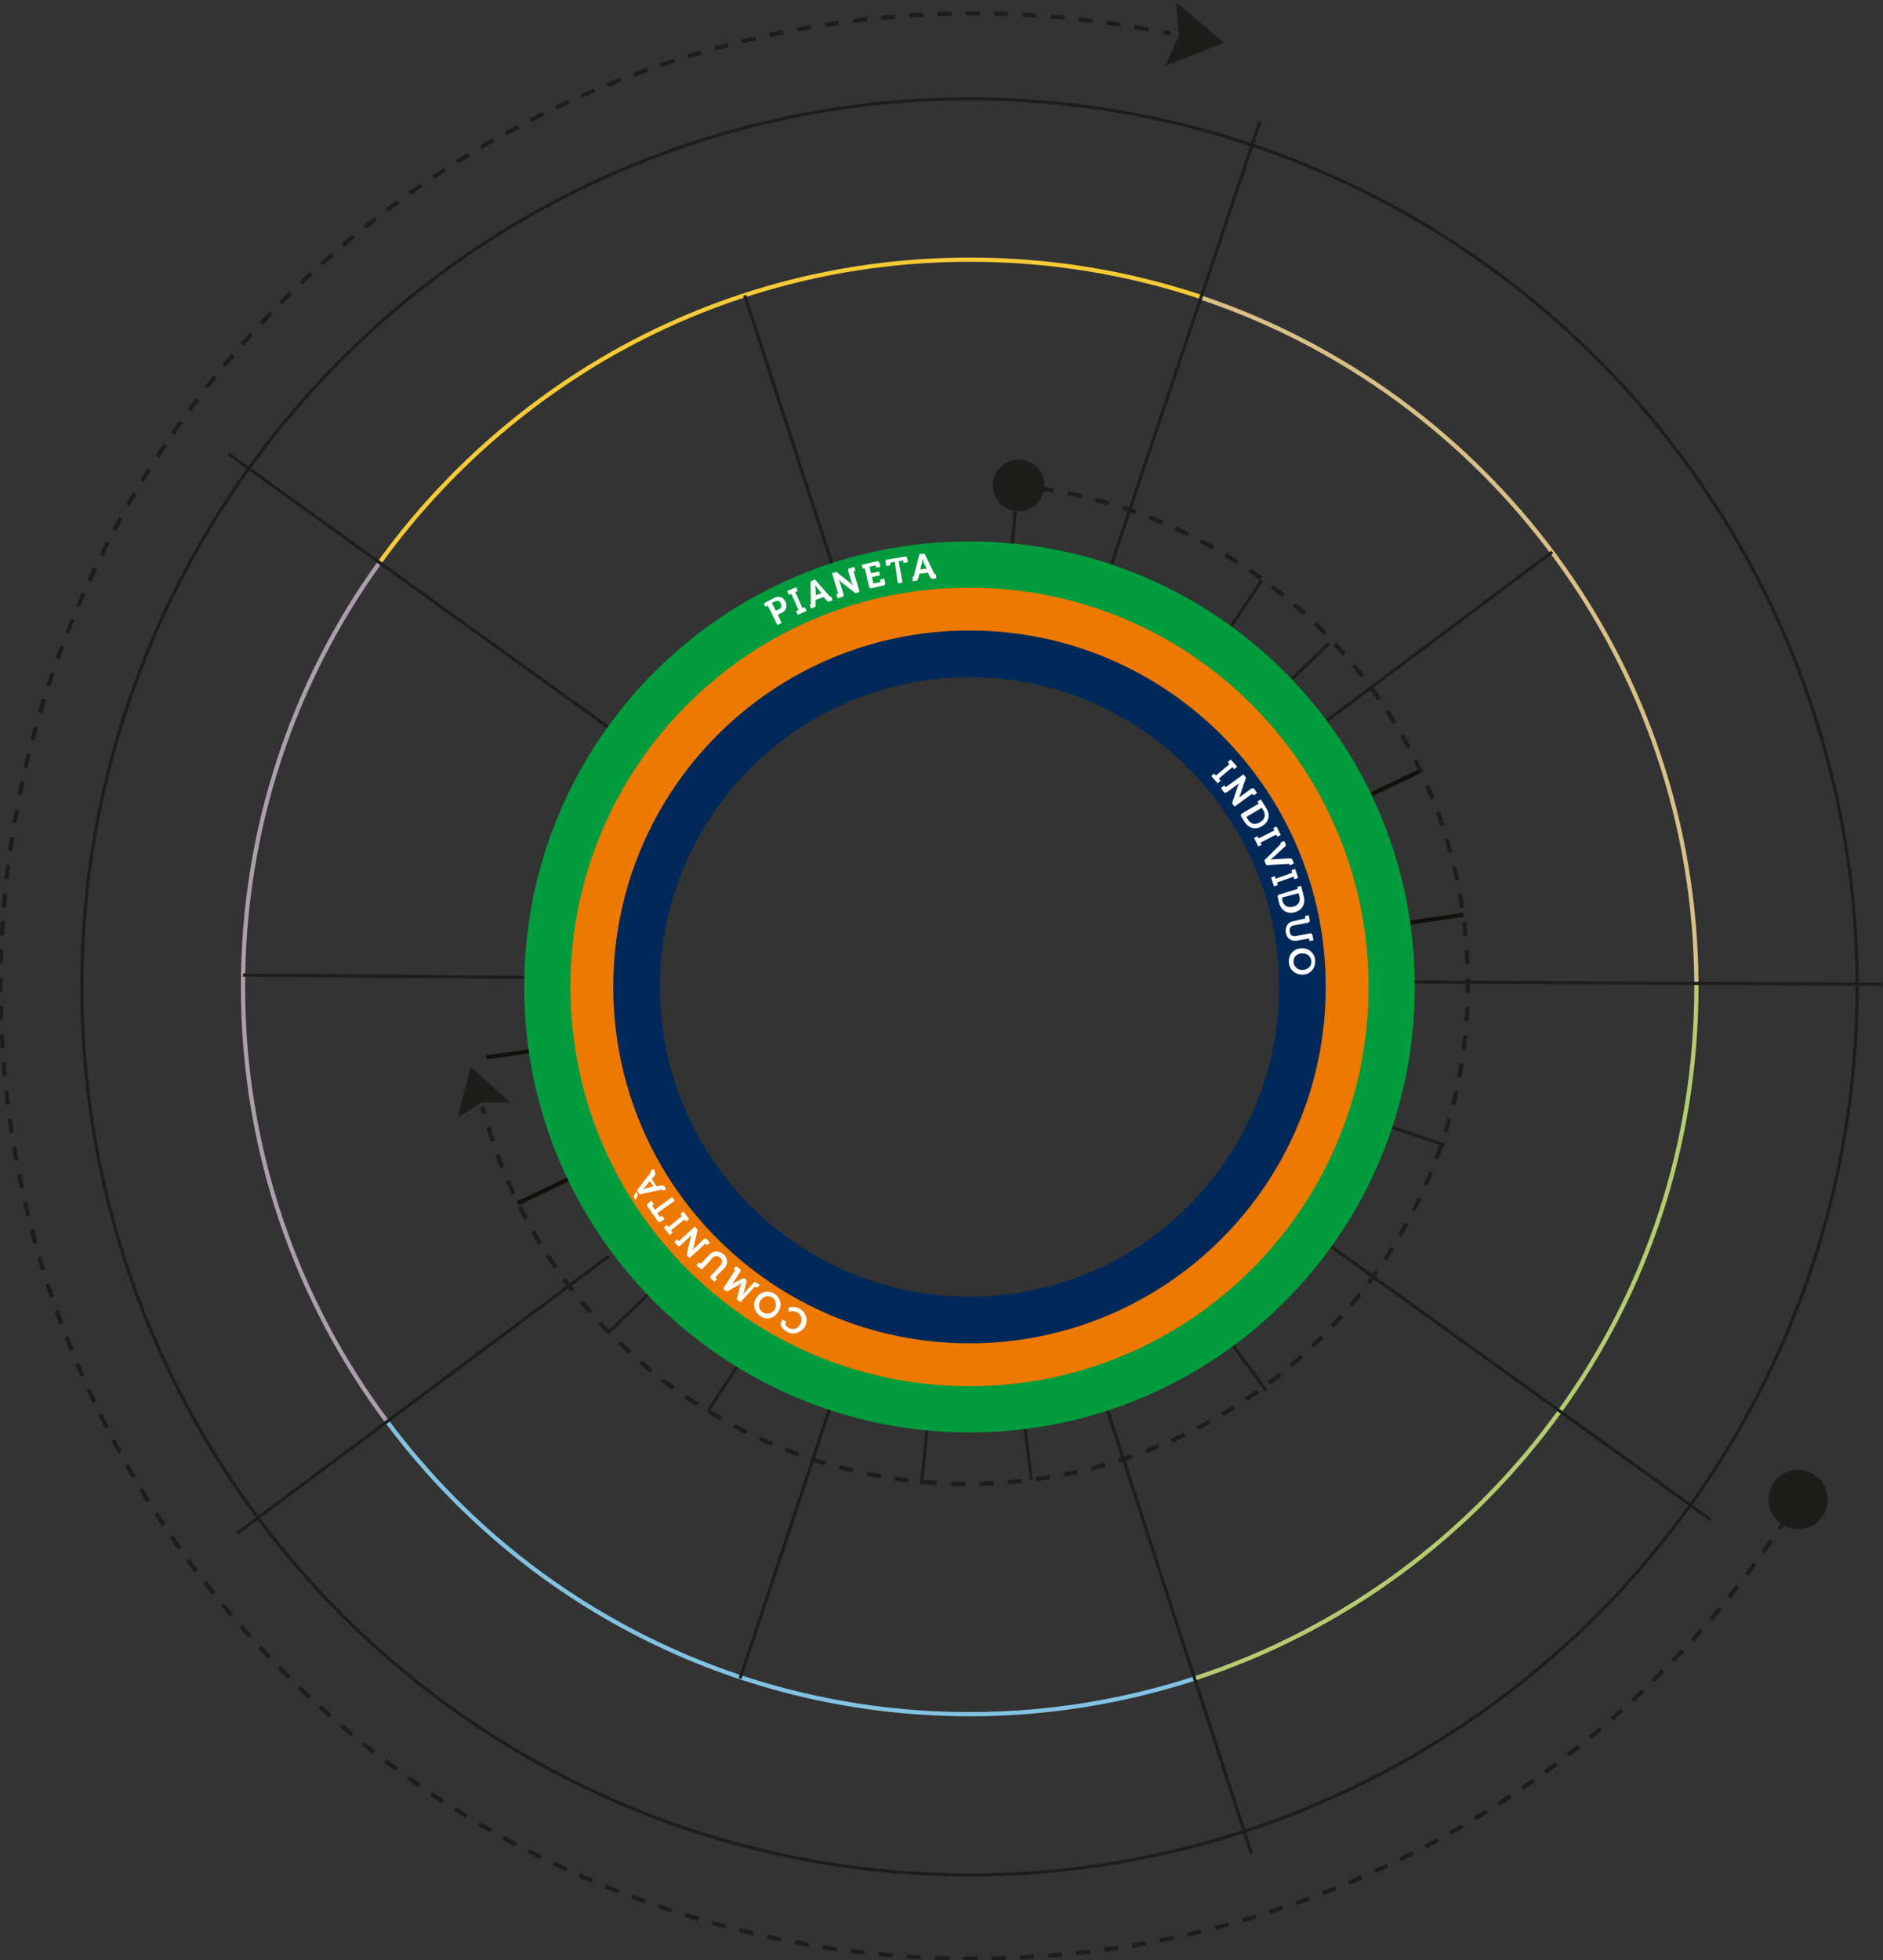 <svg baseProfile="basic" xmlns="http://www.w3.org/2000/svg" viewBox="0 0 444 462"><rect x="0" y="0" width="444" height="462" fill="#333333" stroke="none"/><style type="text/css">.st0{display:none;} .st1{display:inline;fill:none;stroke:#1D1D1B;stroke-width:0.75;stroke-miterlimit:10;} .st2{display:inline;fill:none;stroke:#12100B;stroke-width:0.979;stroke-miterlimit:10;} .st3{display:inline;} .st4{fill:none;stroke:#1D1D1B;stroke-miterlimit:10;} .st5{fill:none;stroke:#1D1D1B;stroke-miterlimit:10;stroke-dasharray:3.34,3.34;} .st6{display:inline;fill:#1D1D1B;} .st7{display:inline;opacity:0.13;} .st8{fill:#009C3D;} .st9{fill:#EE7900;} .st10{fill:none;stroke:#ECECEC;stroke-width:0.74;stroke-miterlimit:10;} .st11{fill:#EBEAE9;} .st12{fill:#FFFFFF;} .st13{fill:#E30520;} .st14{fill:#00295A;} .st15{display:inline;fill:#00295A;} .st16{fill:none;stroke:#1D1D1B;stroke-miterlimit:10;stroke-dasharray:3.331,3.331;} .st17{fill:#1D1D1B;} .st18{fill:none;stroke:#1D1D1B;stroke-width:0.75;stroke-miterlimit:10;} .st19{fill:none;stroke:#F6CB37;stroke-miterlimit:10;} .st20{fill:none;stroke:#AC9EAD;stroke-miterlimit:10;} .st21{fill:none;stroke:#82C3E3;stroke-miterlimit:10;} .st22{fill:none;stroke:#B4CC6F;stroke-miterlimit:10;} .st23{fill:none;stroke:#D9C086;stroke-miterlimit:10;} .st24{fill:none;stroke:#12100B;stroke-width:0.979;stroke-miterlimit:10;} .st25{fill:#E40077;} .st26{display:inline;fill:#00883D;} .st27{display:inline;fill:#EB6508;} .st28{display:inline;fill:none;stroke:#F6CB37;stroke-miterlimit:10;} .st29{display:inline;fill:none;stroke:#AC9EAD;stroke-miterlimit:10;} .st30{display:inline;fill:none;stroke:#82C3E3;stroke-miterlimit:10;} .st31{display:inline;fill:none;stroke:#B4CC6F;stroke-miterlimit:10;} .st32{display:inline;fill:none;stroke:#D9C086;stroke-miterlimit:10;} .st33{display:inline;fill:#AC9EAD;} .st34{display:inline;fill:#D9C086;} .st35{display:inline;fill:#82C3E3;} .st36{display:inline;fill:#F6CB37;} .st37{display:inline;fill:#B4CC6F;}</style><g id="ruota3"><path class="st4" d="M424 353.4l-.9 1.4"/><path class="st16" d="M421.4 357.6c-57.4 88.2-170.2 127.9-272.7 89.3-118.5-44.6-178.4-176.8-133.8-295.2 39.9-106.1 150.1-165.2 257.7-144.4"/><path class="st4" d="M274.3 7.6l1.6.3"/><circle class="st17" cx="424" cy="353.4" r="7"/><path class="st17" d="M278 8.4l-.8-8 11.4 9.7-13.9 5.5z"/><circle class="st18" cx="228.6" cy="232.6" r="209.3"/><path class="st19" d="M89.5 132.6c14-19.4 32-35.8 52.7-48 25.4-14.9 54.9-23.4 86.5-23.4 19.1 0 37.4 3.1 54.5 8.8"/><path class="st20" d="M91.3 335.1c-21.4-28.6-34-64.1-34-102.5 0-37.3 11.9-71.9 32.2-100"/><path class="st21" d="M281.7 395.6c-16.7 5.4-34.5 8.4-53 8.4-56.2 0-106.1-27-137.3-68.8"/><path class="st22" d="M400 231.7v.9c0 37.3-11.9 71.9-32.2 100-21.1 29.3-51.2 51.6-86.2 63"/><path class="st23" d="M283.1 70.1c67.7 22.7 116.5 86.4 116.9 161.7"/><path class="st18" d="M129.7 230.4l-72.4-.6M443.8 232l-114.6-.6M324.1 264.3l16.6 5.6M297.1 28.6l-39.2 116.9M219.3 329.5l-2 20.3M239.6 118.5l-1.1 11.8M310.7 291.5l92.7 66.7M53.9 107l91.5 65.8M286.3 311l12.3 16.8M260.2 329.5l34.9 107.4M175.6 69.6l21.8 67M175.8 319.1l-8.9 13.5M297.5 136.8l-10.4 15.6M164.7 293.7l-21.2 20.3M313.4 151.6l-13.5 12.9M197.4 326.7l-22.9 68.9M240.8 329.5l2.4 19.3"/><path class="st24" d="M140.2 275l-18.1 8.6M334.9 181.7l-14.5 6.9"/><path class="st18" d="M143.5 296.1l-87.6 65.3M366 130.1l-56.3 42.1"/><path class="st24" d="M128.1 247.3l-13.4 1.9M345 215.6l-16.4 2.4"/><circle class="st17" cx="240.2" cy="114.4" r="6.1"/><path class="st17" d="M113.5 259.9l-5.6 3.5 3.1-12 9.2 8.4z"/><path class="st18" d="M260.2 329.5"/><path class="st8" d="M228.6 138.6c51.9 0 94 42.2 94 94s-42.2 94-94 94-94-42.2-94-94 42.2-94 94-94m0-11c-58 0-105 47-105 105s47 105 105 105 105-47 105-105-46.9-105-105-105z"/><path class="st9" d="M228.6 149.3c45.9 0 83.3 37.4 83.3 83.3s-37.4 83.3-83.3 83.3-83.3-37.4-83.3-83.3 37.4-83.3 83.3-83.3m0-10.8c-52 0-94.1 42.1-94.1 94.1s42.1 94.1 94.1 94.1 94.1-42.1 94.1-94.1-42.1-94.1-94.1-94.1z"/><path class="st10" d="M175 280.4M282.3 177M176.9 175.1M280.4 282.4M187.1 290.6M270.2 166.9M166.8 187.1M290.5 270.3M155.5 242.9M301.8 214.6M214.5 155.6M242.8 301.9M154.1 227.6M303.2 228.4M229.8 154.2M227.5 303.3M168.9 216.4M241 169M253.2 172.9M206.5 171.9"/><path class="st11" d="M161.3 215.1M186.6 288.8M293.6 215.1M229.3 169.3"/><path class="st14" d="M228.6 159.6c40.2 0 73 32.7 73 73s-32.7 73-73 73-73-32.7-73-73 32.8-73 73-73m0-11c-46.4 0-84 37.6-84 84s37.6 84 84 84 84-37.6 84-84-37.6-84-84-84z"/><path class="st12" d="M185.6 313.9c-.7-.4-1.9-1.4-1.4-2.3l.3-.6.9.5-.2.3c-.2.4.3.9.8 1.2 1 .5 2.1.2 2.7-.9.6-1 .2-2.3-.7-2.8-1-.5-2-.1-2-.1l-.1-1s1.3-.5 2.6.2c1.6.9 2.1 2.7 1.3 4.3-.9 1.4-2.7 2-4.2 1.2zM179.3 310.2c-1.5-1-1.9-2.8-1-4.3 1-1.5 2.8-1.9 4.3-1 1.5 1 1.9 2.8.9 4.3-.9 1.5-2.7 2-4.2 1zm2.8-4.4c-.9-.6-2.1-.3-2.8.7-.6 1-.4 2.2.6 2.8s2.1.3 2.8-.7c.5-1 .3-2.2-.6-2.8zM178.4 303.5l-.2-.2c-.1-.1-.2-.1-.3 0l-3.3 3.6-.9-.7.8-3c.1-.4.3-.8.3-.8s-.4.3-.7.5l-2.7 1.5-.9-.7 2.7-4.1c.1-.1.1-.2 0-.3l-.2-.2.6-.7.8.6c.3.2.3.5.1.8l-1.5 2.3c-.2.3-.6.7-.6.7s.5-.4.8-.5l2.2-1.1.7.6-.6 2.4c-.1.4-.3.9-.3.9s.3-.4.6-.7l1.8-2c.3-.3.5-.3.8-.1l.8.6-.8.6zM168.8 300.9c-.1.1-.1.2 0 .3l.3.2-.6.7-.8-.7c-.3-.3-.3-.5 0-.8l2.2-2.4c.5-.6.5-1.3-.1-1.8s-1.2-.5-1.8.1l-2.2 2.4c-.3.3-.5.3-.8 0l-.8-.7.6-.7.3.2c.1.1.2.1.3 0l1.9-2c.9-1 2.2-1 3.3-.1 1.1 1 1.1 2.3.2 3.3l-2 2zM166.7 293.5l-.2-.3c-.1-.1-.2-.1-.3 0l-3.6 3.3-.7-.7.9-3.9c.1-.4.3-.9.3-.9s-.3.4-.6.6l-2 1.9c-.3.3-.5.3-.8 0l-.7-.8.7-.6.2.3c.1.1.2.1.3 0l3.6-3.3.7.7-.9 3.9c-.1.4-.3.9-.3.9s.3-.4.6-.6l2-1.9c.3-.3.5-.3.8 0l.7.8-.7.6zM161.8 287.9l-.4-.5-3.2 2.6.4.5-.7.6-1.4-1.8.7-.6.4.5 3.2-2.6-.4-.5.7-.6 1.4 1.8-.7.6zM155 285.9l.5.8c.1.1.2.1.3 0l.3-.2.6.8-.8.6c-.3.2-.5.2-.8-.1l-2.4-3.4c-.2-.3-.2-.5.1-.8l.8-.6.6.8-.3.2c-.1.1-.1.2 0 .3l.5.8 4.1-3 .6.9-4.1 2.9zM149.9 282.9l-.5-.9.6-1.2.4.7-.5 1.4zm6.4-2.3l-.1-.1c-.1-.1-.1-.2-.3-.1l-5.1 1.1-.6-1 3.2-4.1c.1-.1.1-.2 0-.3l-.1-.1.8-.5.3.6c.2.4.2.5 0 .9l-.7.9 1.1 1.7 1.1-.2c.4-.1.6 0 .8.3l.4.6-.8.3zm-3.1-2.2l-1 1.2c-.2.3-.6.7-.6.7l.9-.3 1.6-.4-.9-1.2zM181 142.7l-.5.3-.4-.8 2.5-1.3c1-.5 2.1-.2 2.6.9s.2 2.1-.8 2.6l-1 .5.9 1.9-1 .5-2.3-4.6zm2.7.9c.6-.3.7-.8.4-1.4-.3-.6-.8-.7-1.3-.5l-.8.4.9 1.8.8-.3zM187.7 144l.6-.2-1.7-3.8-.6.2-.4-.9 2.1-.9.4.9-.6.2 1.7 3.8.6-.2.4.9-2.1.9-.4-.9zM190.9 142.5h.1c.1-.1.2-.1.2-.3l-.1-5.2 1.1-.4 3.4 3.9c.1.1.2.1.3.1h.1l.3.9-.6.2c-.4.2-.6.1-.8-.2l-.7-.8-1.9.7v1.1c0 .4-.1.6-.5.7l-.6.2-.3-.9zm2.8-2.7l-1-1.2c-.2-.3-.5-.8-.5-.8s.1.6.1.9l.1 1.6 1.3-.5zM197.2 140.1l.3-.1c.1 0 .2-.1.1-.2l-1.4-4.7 1-.3 3.2 2.5.7.7s-.2-.5-.3-.8l-.8-2.6c-.1-.4 0-.6.4-.7l1-.3.3.9-.3.1c-.1 0-.2.1-.1.2l1.4 4.7-1 .3-3.2-2.5-.7-.7s.2.5.3.8l.8 2.6c.1.4 0 .6-.4.7l-1 .3-.3-.9zM203.9 133.9l-.5.1-.2-.9 3.5-.8c.4-.1.6 0 .7.4l.2.9-1 .2-.1-.4c0-.1-.1-.2-.2-.1l-1.3.3.4 1.5 1.9-.4.2.9-1.9.4.3 1.4c0 .1.1.2.2.1l1.4-.3c.1 0 .2-.1.1-.2l-.1-.4 1-.2.2.9c.1.4 0 .6-.4.7l-2.7.6c-.4.1-.6 0-.7-.4l-1-4.3zM211 132.4l-.9.2c-.1 0-.2.1-.2.2l.1.4-1 .2-.2-.9c-.1-.4 0-.6.4-.6l4.1-.7c.4-.1.6.1.6.4l.2.9-1 .2-.1-.4c0-.1-.1-.2-.2-.2l-.9.2.9 5-1.1.2-.7-5.1zM215.2 135.9h.1c.1 0 .2-.1.2-.2l1.3-5.1 1.2-.1 2.3 4.7c.1.1.1.2.3.2h.1l.1.9-.7.1c-.4 0-.6 0-.8-.4l-.5-1-2 .2-.3 1.1c-.1.4-.2.5-.6.6l-.7.1v-1.1zm3.3-1.9l-.7-1.4-.3-.9s-.1.6-.1.9l-.4 1.6 1.5-.2z"/><path class="st4" d="M240.2 114.4l1.7.2"/><path class="st5" d="M245.2 115.1c52.6 7.6 95.2 50.4 100.4 105.7 6.1 64.9-41.6 122.4-106.4 128.4-57.5 5.4-109.3-31.5-124.5-85.1"/><path class="st4" d="M114.2 262.5l-.4-1.6"/><path class="st12" d="M286.3 182.3l.4.5 3.2-2.7-.4-.5.7-.6 1.5 1.7-.7.6-.4-.5-3.2 2.7.4.5-.7.6-1.5-1.7.7-.6zM288.7 185.1l.2.3c.1.1.2.1.3 0l4-2.9.6.8-1.3 3.8c-.1.4-.4.9-.4.9s.4-.3.7-.5l2.2-1.6c.3-.2.6-.2.8.1l.6.9-.8.6-.2-.3c-.1-.1-.2-.1-.3 0l-4 2.9-.6-.8 1.3-3.8c.1-.4.4-.9.4-.9s-.4.3-.7.5l-2.2 1.6c-.3.2-.6.2-.8-.1l-.6-.9.8-.6zM296.8 189.4l-.3-.5.8-.5 1.3 2.1c1 1.6.6 3.2-1 4.2s-3.2.5-4.2-1.1l-.7-1.1c-.2-.4-.1-.6.2-.8l3.9-2.3zm-2.8 3.3l.3.5c.6 1 1.6 1.3 2.8.6 1.2-.7 1.4-1.7.8-2.8l-.4-.6-3.4 2c-.2.1-.2.2-.1.3zM296.5 197.1l.3.5 3.7-1.9-.3-.5.8-.4 1 2-.8.4-.3-.5-3.7 1.9.3.5-.8.4-1-2 .8-.4zM301.9 199c.1-.1.1-.2.1-.3l-.1-.1.9-.4.3.6c.2.4.1.6-.2.8l-2.6 2.4c-.3.2-.7.6-.7.6s.5-.1.9-.1l3.6-.2c.4 0 .6.1.7.5l.3.7-.9.4-.1-.1c-.1-.1-.1-.2-.3-.2l-5.2.3-.5-1.1 3.8-3.8zM300.6 206.5l.2.6 3.9-1.4-.2-.6.9-.3.7 2.1-.9.3-.2-.6-3.9 1.4.2.6-.9.3-.7-2.1.9-.3zM306 209.5l-.1-.5.9-.2.6 2.4c.5 1.8-.3 3.3-2.1 3.8s-3.2-.4-3.7-2.2l-.3-1.3c-.1-.4 0-.6.4-.7l4.3-1.3zm-3.7 2.3l.1.5c.3 1.2 1.2 1.7 2.5 1.4s1.8-1.3 1.5-2.5l-.2-.7-3.8 1c-.1.1-.1.2-.1.3zM307.6 216.5c.1 0 .2-.1.2-.2l-.1-.4.9-.2.2 1.1c.1.4-.1.6-.5.7l-3.2.6c-.8.1-1.1.7-1 1.5s.7 1.2 1.5 1l3.2-.6c.4-.1.6.1.7.5l.2 1.1-.9.2-.1-.4c0-.1-.1-.2-.2-.2l-2.7.5c-1.3.2-2.4-.5-2.6-1.9s.5-2.5 1.8-2.7l2.6-.6zM310.1 226.4c.1 1.8-1.1 3.2-2.8 3.3-1.8.1-3.3-1.1-3.4-2.9s1.1-3.2 2.9-3.3 3.2 1.1 3.3 2.9zm-5.1.4c.1 1.1 1.1 1.9 2.3 1.8 1.2-.1 2-1 1.9-2.1s-1-1.9-2.2-1.8c-1.3 0-2.1 1-2 2.1z"/></g></svg>
